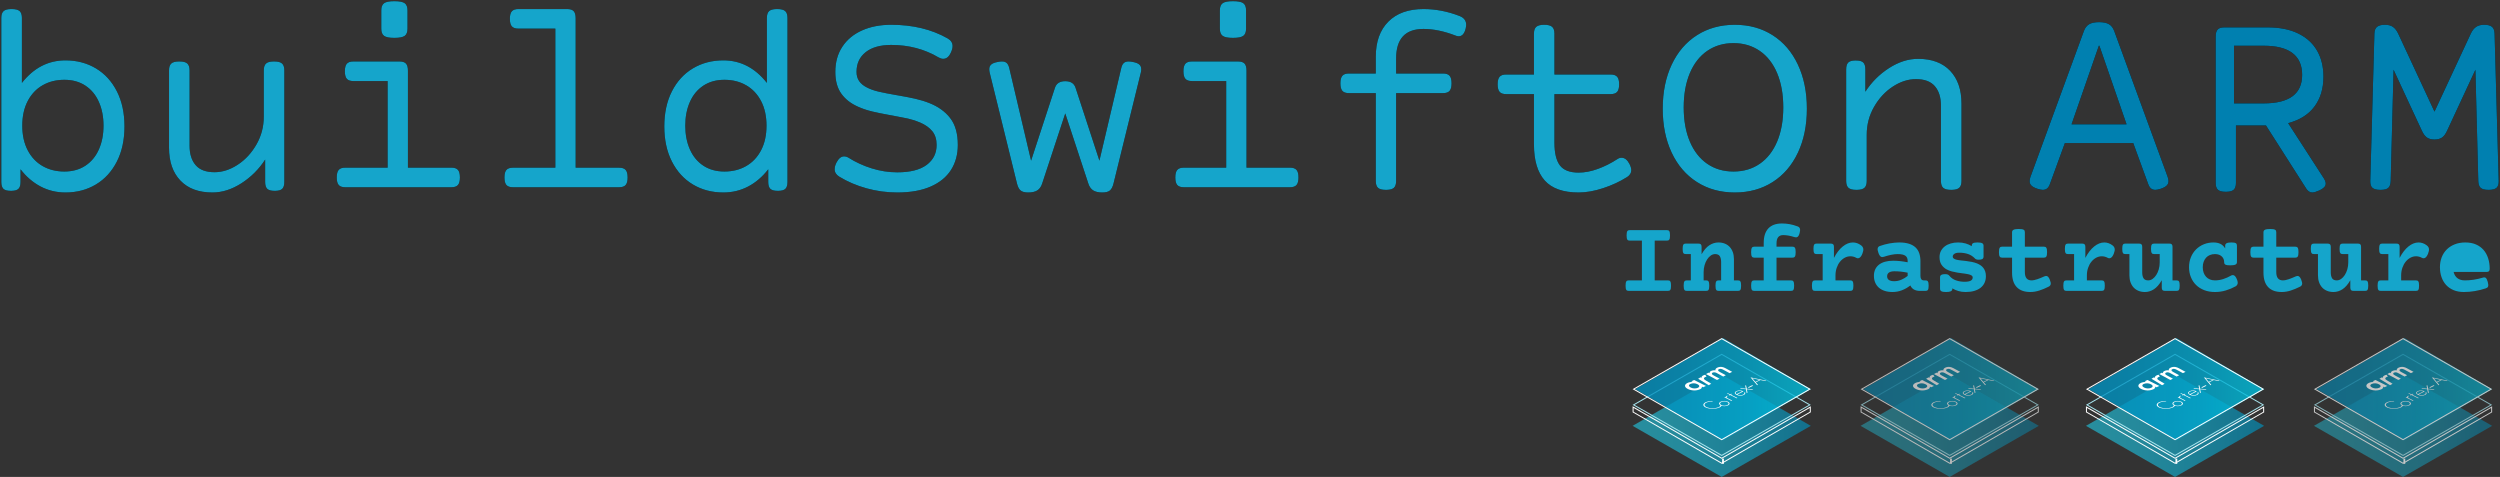 <?xml version="1.0" encoding="UTF-8"?>
<svg width="954px" height="182px" viewBox="0 0 954 182" version="1.1" xmlns="http://www.w3.org/2000/svg" xmlns:xlink="http://www.w3.org/1999/xlink">
    <rect x="0" y="0" width="954" height="182" fill="#333333" stroke="none"/>
    <!-- Generator: Sketch 59.1 (86144) - https://sketch.com -->
    <title>logo</title>
    <desc>Created with Sketch.</desc>
    <defs>
        <path d="M3.482,2.453 C4.914,2.453 5.919,2.714 6.495,3.234 C7.071,3.755 7.36,4.623 7.36,5.839 L7.36,30.63 C11.866,24.901 17.402,22.036 23.969,22.036 C28.301,22.036 32.169,23.052 35.575,25.083 C38.981,27.115 41.653,30.031 43.592,33.833 C45.531,37.635 46.5,42.106 46.5,47.245 C46.5,52.384 45.531,56.854 43.592,60.656 C41.653,64.458 38.981,67.375 35.575,69.406 C32.169,71.438 28.301,72.453 23.969,72.453 C20.546,72.453 17.385,71.689 14.486,70.161 C11.586,68.634 9.036,66.446 6.836,63.599 L6.836,68.443 C6.836,69.658 6.574,70.526 6.05,71.047 C5.556,71.537 4.692,71.797 3.456,71.825 L3.115,71.828 C1.753,71.828 0.81,71.568 0.286,71.047 C-0.238,70.526 -0.5,69.658 -0.5,68.443 L-0.5,5.839 C-0.5,4.623 -0.212,3.755 0.365,3.234 C0.907,2.744 1.829,2.485 3.129,2.456 L3.482,2.453 Z M23.549,29.453 C20.447,29.453 17.685,30.148 15.263,31.536 C12.841,32.925 10.942,34.939 9.565,37.578 C8.188,40.217 7.5,43.342 7.5,46.953 C7.5,50.564 8.188,53.689 9.565,56.328 C10.942,58.967 12.841,60.981 15.263,62.37 C17.685,63.759 20.447,64.453 23.549,64.453 C26.651,64.453 29.325,63.715 31.573,62.24 C33.821,60.764 35.538,58.698 36.723,56.042 C37.908,53.385 38.5,50.356 38.5,46.953 C38.5,43.55 37.908,40.521 36.723,37.865 C35.538,35.208 33.821,33.142 31.573,31.667 C29.325,30.191 26.651,29.453 23.549,29.453 Z M103.633,22.453 C105.061,22.453 106.063,22.715 106.638,23.238 C107.213,23.761 107.5,24.632 107.5,25.853 L107.5,68.426 C107.5,69.646 107.239,70.518 106.716,71.041 C106.224,71.533 105.362,71.794 104.13,71.823 L103.79,71.826 C102.431,71.826 101.491,71.564 100.968,71.041 C100.445,70.518 100.184,69.646 100.184,68.426 L100.184,59.901 C97.815,63.562 94.802,66.569 91.144,68.923 C87.486,71.276 83.793,72.453 80.065,72.453 C74.805,72.453 70.729,70.936 67.837,67.903 C64.946,64.869 63.5,60.703 63.5,55.403 L63.5,25.853 C63.5,24.632 63.787,23.761 64.362,23.238 C64.903,22.745 65.822,22.485 67.119,22.456 L67.471,22.453 C68.9,22.453 69.901,22.715 70.476,23.238 C71.051,23.761 71.338,24.632 71.338,25.853 L71.338,54.618 C71.338,57.756 72.114,60.223 73.664,62.019 C75.214,63.815 77.609,64.713 80.849,64.713 C83.845,64.713 86.798,63.762 89.707,61.862 C92.616,59.962 95.002,57.382 96.866,54.122 C98.73,50.861 99.662,47.314 99.662,43.478 L99.662,25.853 C99.662,24.632 99.949,23.761 100.524,23.238 C101.065,22.745 101.984,22.485 103.281,22.456 L103.633,22.453 Z M149.5,-0.547 C151.43,-0.547 152.746,-0.287 153.447,0.234 C154.149,0.754 154.5,1.661 154.5,2.953 L154.5,9.953 C154.5,11.245 154.149,12.152 153.447,12.672 C152.746,13.193 151.43,13.453 149.5,13.453 C147.57,13.453 146.254,13.193 145.553,12.672 C144.851,12.152 144.5,11.245 144.5,9.953 L144.5,2.953 C144.5,1.661 144.851,0.754 145.553,0.234 C146.254,-0.287 147.57,-0.547 149.5,-0.547 Z M151.413,22.453 C152.584,22.453 153.419,22.722 153.918,23.258 C154.417,23.795 154.667,24.704 154.667,25.986 L154.667,62.973 L171.246,62.973 C172.417,62.973 173.252,63.258 173.751,63.83 C174.25,64.401 174.5,65.362 174.5,66.713 C174.5,68.064 174.25,69.025 173.751,69.596 C173.252,70.167 172.417,70.453 171.246,70.453 L130.754,70.453 C129.583,70.453 128.748,70.167 128.249,69.596 C127.75,69.025 127.5,68.064 127.5,66.713 C127.5,65.362 127.75,64.401 128.249,63.83 C128.748,63.258 129.583,62.973 130.754,62.973 L146.92,62.973 L146.92,29.934 L133.853,29.934 C132.682,29.934 131.847,29.648 131.348,29.077 C130.849,28.505 130.599,27.544 130.599,26.193 C130.599,24.843 130.849,23.882 131.348,23.31 C131.847,22.739 132.682,22.453 133.853,22.453 L151.413,22.453 Z M235.246,62.99 C236.417,62.99 237.252,63.275 237.751,63.845 C238.25,64.415 238.5,65.374 238.5,66.721 C238.5,68.069 238.25,69.028 237.751,69.598 C237.252,70.168 236.417,70.453 235.246,70.453 L194.754,70.453 C193.583,70.453 192.748,70.168 192.249,69.598 C191.75,69.028 191.5,68.069 191.5,66.721 C191.5,65.374 191.75,64.415 192.249,63.845 C192.748,63.275 193.583,62.99 194.754,62.99 L210.92,62.99 L210.92,9.917 L196.82,9.917 C195.649,9.917 194.814,9.631 194.315,9.061 C193.816,8.491 193.566,7.532 193.566,6.185 C193.566,4.837 193.816,3.878 194.315,3.308 C194.814,2.738 195.649,2.453 196.82,2.453 L215.413,2.453 C216.584,2.453 217.419,2.721 217.918,3.256 C218.417,3.792 218.667,4.699 218.667,5.978 L218.667,62.99 L235.246,62.99 Z M295.623,2.453 C297.055,2.453 298.059,2.714 298.635,3.234 C299.212,3.755 299.5,4.623 299.5,5.839 L299.5,68.443 C299.5,69.658 299.238,70.526 298.714,71.047 C298.221,71.537 297.356,71.797 296.121,71.825 L295.78,71.828 C294.417,71.828 293.474,71.568 292.95,71.047 C292.426,70.526 292.164,69.658 292.164,68.443 L292.164,63.599 C289.964,66.446 287.414,68.634 284.514,70.161 C281.615,71.689 278.454,72.453 275.031,72.453 C270.699,72.453 266.831,71.438 263.425,69.406 C260.019,67.375 257.347,64.458 255.408,60.656 C253.469,56.854 252.5,52.384 252.5,47.245 C252.5,42.106 253.469,37.635 255.408,33.833 C257.347,30.031 260.019,27.115 263.425,25.083 C266.831,23.052 270.699,22.036 275.031,22.036 C281.598,22.036 287.134,24.901 291.64,30.63 L291.64,5.839 C291.64,4.623 291.929,3.755 292.505,3.234 C293.047,2.744 293.969,2.485 295.27,2.456 L295.623,2.453 Z M275.451,29.453 C272.349,29.453 269.675,30.191 267.427,31.667 C265.179,33.142 263.462,35.208 262.277,37.865 C261.092,40.521 260.5,43.55 260.5,46.953 C260.5,50.356 261.092,53.385 262.277,56.042 C263.462,58.698 265.179,60.764 267.427,62.24 C269.675,63.715 272.349,64.453 275.451,64.453 C278.553,64.453 281.315,63.759 283.737,62.37 C286.159,60.981 288.058,58.967 289.435,56.328 C290.812,53.689 291.5,50.564 291.5,46.953 C291.5,43.342 290.812,40.217 289.435,37.578 C288.058,34.939 286.159,32.925 283.737,31.536 C281.315,30.148 278.553,29.453 275.451,29.453 Z M339.083,8.453 C347.31,8.453 354.487,10.186 360.614,13.652 C361.874,14.38 362.504,15.35 362.504,16.564 C362.504,17.263 362.313,18.034 361.931,18.879 L361.822,19.111 C361.122,20.671 360.159,21.451 358.934,21.451 C358.408,21.451 357.831,21.277 357.201,20.931 C351.809,17.742 345.77,16.148 339.083,16.148 C334.917,16.148 331.67,17.066 329.342,18.903 C327.014,20.74 325.85,23.253 325.85,26.442 C325.85,27.828 326.191,29.007 326.874,29.977 C327.556,30.948 328.563,31.762 329.893,32.421 C331.119,33.045 332.528,33.547 334.121,33.928 L334.572,34.034 C336.135,34.392 338.268,34.807 340.974,35.28 L341.967,35.45 C344.402,35.873 346.469,36.276 348.168,36.658 C350.094,37.091 351.932,37.654 353.682,38.348 C357.078,39.699 359.73,41.623 361.638,44.118 C363.546,46.614 364.5,50.011 364.5,54.309 C364.5,57.948 363.634,61.128 361.901,63.849 C360.168,66.57 357.577,68.684 354.128,70.192 C350.68,71.699 346.435,72.453 341.394,72.453 C337.403,72.453 333.499,71.925 329.683,70.867 C325.867,69.81 322.401,68.329 319.285,66.422 C318.095,65.694 317.5,64.741 317.5,63.563 C317.5,62.766 317.745,61.899 318.235,60.963 C319.04,59.438 320.003,58.676 321.123,58.676 C321.719,58.676 322.314,58.866 322.909,59.248 C325.535,60.911 328.449,62.246 331.653,63.251 C334.856,64.256 338.103,64.759 341.394,64.759 C346.33,64.759 350.067,63.814 352.606,61.925 C355.144,60.036 356.413,57.497 356.413,54.309 C356.413,52.16 355.861,50.409 354.759,49.058 C353.656,47.706 352.089,46.597 350.059,45.73 C348.693,45.141 347.223,44.664 345.647,44.3 L345.131,44.183 C343.702,43.866 341.863,43.506 339.615,43.103 L338.171,42.844 C335.678,42.391 333.566,41.958 331.836,41.545 C329.876,41.077 328.055,40.462 326.375,39.699 C323.644,38.486 321.526,36.822 320.021,34.708 C318.515,32.594 317.763,29.838 317.763,26.442 C317.763,22.733 318.655,19.527 320.441,16.824 C322.226,14.12 324.729,12.049 327.95,10.611 C331.171,9.172 334.882,8.453 339.083,8.453 Z M431.371,22.662 C432.483,22.872 433.283,23.194 433.77,23.63 C434.257,24.066 434.5,24.65 434.5,25.382 C434.5,25.789 434.452,26.208 434.355,26.639 L423.912,69.054 C423.599,70.309 423.138,71.189 422.53,71.695 C421.921,72.2 420.956,72.453 419.635,72.453 C418.14,72.453 416.975,72.183 416.14,71.642 C415.306,71.102 414.697,70.239 414.315,69.054 L405.5,42.275 L396.685,69.054 C396.303,70.239 395.694,71.102 394.86,71.642 C394.025,72.183 392.86,72.453 391.365,72.453 C390.044,72.453 389.079,72.2 388.47,71.695 C387.862,71.189 387.401,70.309 387.088,69.054 L376.709,26.899 C376.57,26.376 376.5,25.87 376.5,25.382 C376.5,24.65 376.743,24.066 377.23,23.63 C377.717,23.194 378.517,22.872 379.629,22.662 C380.221,22.523 380.794,22.453 381.351,22.453 C382.15,22.453 382.768,22.662 383.202,23.081 C383.604,23.467 383.908,24.076 384.117,24.908 L392.46,60.319 L401.588,32.443 C402.144,30.804 403.448,29.985 405.5,29.985 C407.552,29.985 408.856,30.804 409.412,32.443 L418.54,60.319 L426.833,25.12 C427.041,24.179 427.363,23.499 427.798,23.081 C428.232,22.662 428.85,22.453 429.649,22.453 C430.206,22.453 430.779,22.523 431.371,22.662 Z M469.5,-0.547 C471.43,-0.547 472.746,-0.287 473.447,0.234 C474.149,0.754 474.5,1.661 474.5,2.953 L474.5,9.953 C474.5,11.245 474.149,12.152 473.447,12.672 C472.746,13.193 471.43,13.453 469.5,13.453 C467.57,13.453 466.254,13.193 465.553,12.672 C464.851,12.152 464.5,11.245 464.5,9.953 L464.5,2.953 C464.5,1.661 464.851,0.754 465.553,0.234 C466.254,-0.287 467.57,-0.547 469.5,-0.547 Z M471.413,22.453 C472.584,22.453 473.419,22.722 473.918,23.258 C474.417,23.795 474.667,24.704 474.667,25.986 L474.667,62.973 L491.246,62.973 C492.417,62.973 493.252,63.258 493.751,63.83 C494.25,64.401 494.5,65.362 494.5,66.713 C494.5,68.064 494.25,69.025 493.751,69.596 C493.252,70.167 492.417,70.453 491.246,70.453 L450.754,70.453 C449.583,70.453 448.748,70.167 448.249,69.596 C447.75,69.025 447.5,68.064 447.5,66.713 C447.5,65.362 447.75,64.401 448.249,63.83 C448.748,63.258 449.583,62.973 450.754,62.973 L466.92,62.973 L466.92,29.934 L453.853,29.934 C452.682,29.934 451.847,29.648 451.348,29.077 C450.849,28.505 450.599,27.544 450.599,26.193 C450.599,24.843 450.849,23.882 451.348,23.31 C451.847,22.739 452.682,22.453 453.853,22.453 L471.413,22.453 Z M555.966,5.105 C557.655,5.764 558.5,6.89 558.5,8.485 C558.5,8.762 558.431,9.247 558.293,9.941 C557.81,11.882 556.914,12.853 555.603,12.853 C555.293,12.853 554.914,12.766 554.466,12.593 C550.086,10.894 546,10.045 542.207,10.045 C535.241,10.045 531.759,13.806 531.759,21.328 L531.759,27.048 L549.655,27.048 C550.828,27.048 551.664,27.334 552.164,27.906 C552.664,28.478 552.914,29.44 552.914,30.791 C552.914,32.143 552.664,33.105 552.164,33.677 C551.664,34.249 550.828,34.535 549.655,34.535 L531.759,34.535 L531.759,68.073 C531.759,69.287 531.474,70.153 530.905,70.673 C530.37,71.163 529.46,71.422 528.176,71.45 L527.828,71.453 C526.414,71.453 525.422,71.193 524.853,70.673 C524.284,70.153 524,69.287 524,68.073 L524,34.535 L513.759,34.535 C512.586,34.535 511.75,34.249 511.25,33.677 C510.75,33.105 510.5,32.143 510.5,30.791 C510.5,29.44 510.75,28.478 511.25,27.906 C511.75,27.334 512.586,27.048 513.759,27.048 L524,27.048 L524,20.652 C524,14.932 525.595,10.469 528.784,7.263 C531.974,4.056 536.448,2.453 542.207,2.453 C546.828,2.453 551.414,3.337 555.966,5.105 Z M620.823,61.587 C621.274,62.488 621.5,63.268 621.5,63.927 C621.5,64.98 620.983,65.846 619.949,66.525 L619.781,66.63 C617.072,68.329 614.051,69.724 610.717,70.815 C607.383,71.907 604.274,72.453 601.392,72.453 C595.488,72.453 591.173,70.919 588.446,67.852 C585.72,64.785 584.357,60.201 584.357,54.101 L584.357,34.916 L573.782,34.916 C572.601,34.916 571.759,34.63 571.255,34.058 C570.752,33.486 570.5,32.525 570.5,31.173 C570.5,29.821 570.752,28.859 571.255,28.287 C571.759,27.716 572.601,27.43 573.782,27.43 L584.357,27.43 L584.357,11.832 C584.357,10.619 584.652,9.753 585.243,9.233 C585.833,8.713 586.84,8.453 588.264,8.453 C589.688,8.453 590.695,8.713 591.285,9.233 C591.876,9.753 592.171,10.619 592.171,11.832 L592.171,27.43 L613.582,27.43 C614.763,27.43 615.605,27.716 616.108,28.287 C616.612,28.859 616.864,29.821 616.864,31.173 C616.864,32.525 616.612,33.486 616.108,34.058 C615.605,34.63 614.763,34.916 613.582,34.916 L592.171,34.916 L592.171,53.425 C592.171,57.376 592.866,60.27 594.255,62.107 C595.644,63.944 598.023,64.863 601.392,64.863 C603.719,64.863 606.167,64.395 608.737,63.459 C611.307,62.523 613.79,61.275 616.186,59.716 C616.673,59.369 617.211,59.196 617.801,59.196 C618.982,59.196 619.989,59.993 620.823,61.587 Z M661,8.453 C666.458,8.453 671.269,9.779 675.432,12.43 C679.596,15.082 682.815,18.834 685.089,23.686 C687.363,28.539 688.5,34.136 688.5,40.479 C688.5,46.822 687.363,52.411 685.089,57.246 C682.815,62.081 679.596,65.824 675.432,68.476 C671.269,71.127 666.458,72.453 661,72.453 C655.542,72.453 650.731,71.127 646.568,68.476 C642.404,65.824 639.185,62.081 636.911,57.246 C634.637,52.411 633.5,46.822 633.5,40.479 C633.5,34.136 634.637,28.539 636.911,23.686 C639.185,18.834 642.404,15.082 646.568,12.43 C650.731,9.779 655.542,8.453 661,8.453 Z M660.5,15.453 C656.7,15.453 653.362,16.44 650.486,18.414 C647.611,20.388 645.394,23.227 643.836,26.93 C642.279,30.634 641.5,34.983 641.5,39.979 C641.5,44.975 642.279,49.316 643.836,53.002 C645.394,56.688 647.602,59.518 650.461,61.492 C653.319,63.466 656.666,64.453 660.5,64.453 C664.334,64.453 667.681,63.466 670.539,61.492 C673.398,59.518 675.606,56.688 677.164,53.002 C678.721,49.316 679.5,44.975 679.5,39.979 C679.5,34.983 678.721,30.634 677.164,26.93 C675.606,23.227 673.389,20.388 670.514,18.414 C667.638,16.44 664.3,15.453 660.5,15.453 Z M730.935,21.453 C736.195,21.453 740.271,22.97 743.163,26.003 C746.054,29.037 747.5,33.203 747.5,38.503 L747.5,68.054 C747.5,69.274 747.213,70.146 746.638,70.669 C746.097,71.161 745.178,71.421 743.881,71.45 L743.529,71.453 C742.1,71.453 741.099,71.192 740.524,70.669 C739.949,70.146 739.662,69.274 739.662,68.054 L739.662,39.288 C739.662,36.15 738.886,33.683 737.336,31.887 C735.786,30.092 733.391,29.194 730.151,29.194 C727.155,29.194 724.202,30.144 721.293,32.044 C718.384,33.944 715.998,36.525 714.134,39.785 C712.27,43.045 711.338,46.593 711.338,50.428 L711.338,68.054 C711.338,69.274 711.051,70.146 710.476,70.669 C709.935,71.161 709.016,71.421 707.719,71.45 L707.367,71.453 C705.939,71.453 704.937,71.192 704.362,70.669 C703.787,70.146 703.5,69.274 703.5,68.054 L703.5,25.48 C703.5,24.26 703.761,23.388 704.284,22.865 C704.776,22.373 705.638,22.112 706.87,22.083 L707.21,22.081 C708.569,22.081 709.509,22.342 710.032,22.865 C710.555,23.388 710.816,24.26 710.816,25.48 L710.816,34.005 C713.185,30.344 716.198,27.337 719.856,24.983 C723.514,22.63 727.207,21.453 730.935,21.453 Z" id="path-1"></path>
        <path d="M826.189,66.518 C826.396,67.148 826.5,67.69 826.5,68.145 C826.5,68.811 826.267,69.371 825.801,69.826 C825.335,70.281 824.585,70.683 823.55,71.033 C822.653,71.313 821.963,71.453 821.479,71.453 C820.789,71.453 820.22,71.261 819.771,70.876 C819.323,70.491 818.961,69.878 818.685,69.038 L813.043,53.602 L786.957,53.602 L781.315,69.038 C781.039,69.878 780.677,70.491 780.229,70.876 C779.78,71.261 779.211,71.453 778.521,71.453 C778.037,71.453 777.347,71.313 776.45,71.033 C775.415,70.683 774.665,70.281 774.199,69.826 C773.733,69.371 773.5,68.811 773.5,68.145 C773.5,67.69 773.604,67.148 773.811,66.518 L794.203,10.866 C794.652,9.641 795.325,8.766 796.222,8.241 C797.119,7.716 798.378,7.453 800,7.453 C801.622,7.453 802.881,7.716 803.778,8.241 C804.675,8.766 805.348,9.641 805.797,10.866 L826.189,66.518 Z M789.5,46.453 L810.5,46.453 L800.132,16.453 L799.921,16.453 L789.5,46.453 Z M885.778,67.055 C886.259,67.823 886.5,68.487 886.5,69.046 C886.5,69.57 886.302,70.042 885.907,70.461 C885.511,70.881 884.9,71.283 884.075,71.667 C882.871,72.191 881.977,72.453 881.392,72.453 C880.463,72.453 879.689,71.964 879.07,70.986 L863.694,46.876 L852.24,46.876 L852.24,68.784 C852.24,70.007 851.956,70.881 851.388,71.405 C850.854,71.898 849.947,72.159 848.666,72.188 L848.318,72.191 C846.908,72.191 845.919,71.929 845.351,71.405 C844.784,70.881 844.5,70.007 844.5,68.784 L844.5,13.017 C844.5,11.724 844.749,10.807 845.248,10.266 C845.747,9.724 846.581,9.453 847.751,9.453 L864.365,9.453 C868.94,9.453 872.818,10.231 876,11.785 C879.182,13.34 881.581,15.524 883.198,18.337 C884.815,21.15 885.623,24.461 885.623,28.269 C885.623,32.812 884.479,36.612 882.192,39.669 C879.904,42.726 876.559,44.832 872.156,45.985 L885.778,67.055 Z M851.5,38.453 L862.786,38.453 C872.595,38.453 877.5,34.821 877.5,27.556 C877.5,23.907 876.278,21.144 873.835,19.268 C871.391,17.391 867.708,16.453 862.786,16.453 L851.5,16.453 L851.5,38.453 Z M947.013,8.453 C948.301,8.453 949.267,8.705 949.912,9.21 C950.556,9.715 950.895,10.593 950.93,11.846 L952.497,68.06 C952.532,69.278 952.262,70.148 951.687,70.67 C951.147,71.161 950.228,71.422 948.932,71.45 L948.58,71.453 C947.152,71.453 946.159,71.192 945.602,70.67 C945.045,70.148 944.749,69.278 944.714,68.06 L943.617,25.625 L932.805,48.905 C932.248,50.123 931.604,50.984 930.873,51.488 C930.142,51.993 929.184,52.245 928,52.245 C926.816,52.245 925.858,51.993 925.127,51.488 C924.396,50.984 923.752,50.123 923.195,48.905 L912.383,25.625 L911.286,68.06 C911.251,69.278 910.955,70.148 910.398,70.67 C909.873,71.161 908.963,71.422 907.668,71.45 L907.316,71.453 C905.888,71.453 904.887,71.192 904.313,70.67 C903.738,70.148 903.468,69.278 903.503,68.06 L905.07,11.846 C905.105,10.593 905.453,9.715 906.115,9.21 C906.776,8.705 907.751,8.453 909.04,8.453 L909.144,8.453 C910.363,8.453 911.364,8.723 912.147,9.262 C912.931,9.802 913.601,10.663 914.158,11.846 L928,41.597 L941.842,11.846 C942.399,10.663 943.078,9.802 943.879,9.262 C944.68,8.723 945.689,8.453 946.908,8.453 L947.013,8.453 Z" id="path-2"></path>
        <linearGradient x1="0%" y1="49.993%" x2="100%" y2="49.993%" id="linearGradient-3">
            <stop stop-color="#22BFD8" offset="0%"></stop>
            <stop stop-color="#1DB8D4" offset="28%"></stop>
            <stop stop-color="#0FA6C9" offset="67%"></stop>
            <stop stop-color="#0091BD" offset="100%"></stop>
        </linearGradient>
        <linearGradient x1="0%" y1="50%" x2="99.992%" y2="50%" id="linearGradient-4">
            <stop stop-color="#008FBE" offset="0%"></stop>
            <stop stop-color="#0095C2" offset="26%"></stop>
            <stop stop-color="#00A5CC" offset="61%"></stop>
            <stop stop-color="#00C1DE" offset="100%"></stop>
            <stop stop-color="#00C1DE" offset="100%"></stop>
        </linearGradient>
    </defs>
    <g id="Page-1" stroke="none" stroke-width="1" fill="none" fill-rule="evenodd">
        <g id="logo" transform="translate(1, 1)">
            <path d="M625.551,90.82 L620.941,90.82 C620.72,90.82 620.531,90.794 620.375,90.742 C620.219,90.69 620.092,90.592 619.994,90.449 C619.896,90.306 619.825,90.104 619.779,89.844 C619.734,89.583 619.711,89.245 619.711,88.828 C619.711,88.411 619.734,88.073 619.779,87.812 C619.825,87.552 619.896,87.347 619.994,87.197 C620.092,87.048 620.219,86.947 620.375,86.895 C620.531,86.842 620.72,86.816 620.941,86.816 L635.043,86.816 C635.264,86.816 635.453,86.842 635.609,86.895 C635.766,86.947 635.893,87.048 635.99,87.197 C636.088,87.347 636.16,87.552 636.205,87.812 C636.251,88.073 636.273,88.411 636.273,88.828 C636.273,89.245 636.251,89.583 636.205,89.844 C636.16,90.104 636.088,90.306 635.99,90.449 C635.893,90.592 635.766,90.69 635.609,90.742 C635.453,90.794 635.264,90.82 635.043,90.82 L630.434,90.82 L630.434,105.996 L635.434,105.996 C635.655,105.996 635.844,106.022 636,106.074 C636.156,106.126 636.283,106.227 636.381,106.377 C636.479,106.527 636.55,106.732 636.596,106.992 C636.641,107.253 636.664,107.591 636.664,108.008 C636.664,108.424 636.641,108.763 636.596,109.023 C636.55,109.284 636.479,109.486 636.381,109.629 C636.283,109.772 636.156,109.87 636,109.922 C635.844,109.974 635.655,110 635.434,110 L620.551,110 C620.329,110 620.141,109.974 619.984,109.922 C619.828,109.87 619.701,109.772 619.604,109.629 C619.506,109.486 619.434,109.284 619.389,109.023 C619.343,108.763 619.32,108.424 619.32,108.008 C619.32,107.591 619.343,107.253 619.389,106.992 C619.434,106.732 619.506,106.527 619.604,106.377 C619.701,106.227 619.828,106.126 619.984,106.074 C620.141,106.022 620.329,105.996 620.551,105.996 L625.551,105.996 L625.551,90.82 Z M644.223,95.957 L642.328,95.957 C642.107,95.957 641.918,95.931 641.762,95.879 C641.605,95.827 641.479,95.729 641.381,95.586 C641.283,95.443 641.212,95.241 641.166,94.98 C641.12,94.72 641.098,94.382 641.098,93.965 C641.098,93.548 641.12,93.21 641.166,92.949 C641.212,92.689 641.283,92.484 641.381,92.334 C641.479,92.184 641.605,92.083 641.762,92.031 C641.918,91.979 642.107,91.953 642.328,91.953 L647.094,91.953 C647.536,91.953 647.852,92.048 648.041,92.236 C648.23,92.425 648.324,92.741 648.324,93.184 L648.324,96.016 C649.236,94.427 650.232,93.281 651.312,92.578 C652.393,91.875 653.546,91.523 654.77,91.523 C655.668,91.523 656.482,91.673 657.211,91.973 C657.94,92.272 658.559,92.695 659.066,93.242 C659.574,93.789 659.968,94.456 660.248,95.244 C660.528,96.032 660.668,96.914 660.668,97.891 L660.668,105.996 L662.172,105.996 C662.393,105.996 662.582,106.022 662.738,106.074 C662.895,106.126 663.021,106.227 663.119,106.377 C663.217,106.527 663.288,106.732 663.334,106.992 C663.38,107.253 663.402,107.591 663.402,108.008 C663.402,108.424 663.38,108.763 663.334,109.023 C663.288,109.284 663.217,109.486 663.119,109.629 C663.021,109.772 662.895,109.87 662.738,109.922 C662.582,109.974 662.393,110 662.172,110 L654.867,110 C654.646,110 654.457,109.974 654.301,109.922 C654.145,109.87 654.018,109.772 653.92,109.629 C653.822,109.486 653.751,109.284 653.705,109.023 C653.66,108.763 653.637,108.424 653.637,108.008 C653.637,107.591 653.66,107.253 653.705,106.992 C653.751,106.732 653.822,106.527 653.92,106.377 C654.018,106.227 654.145,106.126 654.301,106.074 C654.457,106.022 654.646,105.996 654.867,105.996 L655.785,105.996 L655.785,99.043 C655.785,98.079 655.619,97.324 655.287,96.777 C654.955,96.23 654.359,95.957 653.5,95.957 C652.914,95.957 652.357,96.143 651.83,96.514 C651.303,96.885 650.837,97.383 650.434,98.008 C650.03,98.633 649.708,99.362 649.467,100.195 C649.226,101.029 649.105,101.901 649.105,102.812 L649.105,105.996 L650.023,105.996 C650.245,105.996 650.434,106.022 650.59,106.074 C650.746,106.126 650.873,106.227 650.971,106.377 C651.068,106.527 651.14,106.732 651.186,106.992 C651.231,107.253 651.254,107.591 651.254,108.008 C651.254,108.424 651.231,108.763 651.186,109.023 C651.14,109.284 651.068,109.486 650.971,109.629 C650.873,109.772 650.746,109.87 650.59,109.922 C650.434,109.974 650.245,110 650.023,110 L642.719,110 C642.497,110 642.309,109.974 642.152,109.922 C641.996,109.87 641.869,109.772 641.771,109.629 C641.674,109.486 641.602,109.284 641.557,109.023 C641.511,108.763 641.488,108.424 641.488,108.008 C641.488,107.591 641.511,107.253 641.557,106.992 C641.602,106.732 641.674,106.527 641.771,106.377 C641.869,106.227 641.996,106.126 642.152,106.074 C642.309,106.022 642.497,105.996 642.719,105.996 L644.223,105.996 L644.223,95.957 Z M672.035,105.996 L672.035,97.324 L668.461,97.324 C668.24,97.324 668.051,97.292 667.895,97.227 C667.738,97.161 667.611,97.051 667.514,96.895 C667.416,96.738 667.344,96.527 667.299,96.26 C667.253,95.993 667.23,95.651 667.23,95.234 C667.23,94.818 667.253,94.473 667.299,94.199 C667.344,93.926 667.416,93.711 667.514,93.555 C667.611,93.398 667.738,93.288 667.895,93.223 C668.051,93.158 668.24,93.125 668.461,93.125 L672.035,93.125 L672.035,91.699 C672.035,89.251 672.628,87.402 673.812,86.152 C674.997,84.902 676.729,84.277 679.008,84.277 C679.932,84.277 680.886,84.362 681.869,84.531 C682.852,84.701 683.878,84.987 684.945,85.391 C685.167,85.469 685.352,85.573 685.502,85.703 C685.652,85.833 685.762,85.999 685.834,86.201 C685.906,86.403 685.932,86.647 685.912,86.934 C685.893,87.22 685.831,87.565 685.727,87.969 C685.622,88.359 685.502,88.672 685.365,88.906 C685.229,89.141 685.076,89.31 684.906,89.414 C684.737,89.518 684.558,89.57 684.369,89.57 C684.18,89.57 683.982,89.538 683.773,89.473 C682.94,89.212 682.175,89.02 681.479,88.896 C680.782,88.773 680.102,88.711 679.438,88.711 C678.63,88.711 678.008,88.968 677.572,89.482 C677.136,89.997 676.918,90.82 676.918,91.953 L676.918,93.125 L682.992,93.125 C683.214,93.125 683.402,93.158 683.559,93.223 C683.715,93.288 683.842,93.398 683.939,93.555 C684.037,93.711 684.109,93.926 684.154,94.199 C684.2,94.473 684.223,94.818 684.223,95.234 C684.223,95.651 684.2,95.993 684.154,96.26 C684.109,96.527 684.037,96.738 683.939,96.895 C683.842,97.051 683.715,97.161 683.559,97.227 C683.402,97.292 683.214,97.324 682.992,97.324 L676.918,97.324 L676.918,105.996 L682.406,105.996 C682.628,105.996 682.816,106.022 682.973,106.074 C683.129,106.126 683.256,106.227 683.354,106.377 C683.451,106.527 683.523,106.732 683.568,106.992 C683.614,107.253 683.637,107.591 683.637,108.008 C683.637,108.424 683.614,108.763 683.568,109.023 C683.523,109.284 683.451,109.486 683.354,109.629 C683.256,109.772 683.129,109.87 682.973,109.922 C682.816,109.974 682.628,110 682.406,110 L668.461,110 C668.24,110 668.051,109.974 667.895,109.922 C667.738,109.87 667.611,109.772 667.514,109.629 C667.416,109.486 667.344,109.284 667.299,109.023 C667.253,108.763 667.23,108.424 667.23,108.008 C667.23,107.591 667.253,107.253 667.299,106.992 C667.344,106.732 667.416,106.527 667.514,106.377 C667.611,106.227 667.738,106.126 667.895,106.074 C668.051,106.022 668.24,105.996 668.461,105.996 L672.035,105.996 Z M694.535,95.957 L692.25,95.957 C692.029,95.957 691.84,95.931 691.684,95.879 C691.527,95.827 691.4,95.729 691.303,95.586 C691.205,95.443 691.133,95.241 691.088,94.98 C691.042,94.72 691.02,94.382 691.02,93.965 C691.02,93.548 691.042,93.21 691.088,92.949 C691.133,92.689 691.205,92.484 691.303,92.334 C691.4,92.184 691.527,92.083 691.684,92.031 C691.84,91.979 692.029,91.953 692.25,91.953 L697.602,91.953 C698.044,91.953 698.36,92.048 698.549,92.236 C698.738,92.425 698.832,92.741 698.832,93.184 L698.832,97.422 C699.822,95.521 700.948,94.063 702.211,93.047 C703.474,92.031 704.757,91.523 706.059,91.523 C707.165,91.523 708.207,91.888 709.184,92.617 C709.665,92.982 709.945,93.415 710.023,93.916 C710.102,94.417 709.991,95.039 709.691,95.781 C709.379,96.576 709.021,97.1 708.617,97.354 C708.214,97.607 707.803,97.624 707.387,97.402 C707.009,97.194 706.632,97.041 706.254,96.943 C705.876,96.846 705.499,96.797 705.121,96.797 C704.366,96.797 703.646,96.979 702.963,97.344 C702.279,97.708 701.674,98.216 701.146,98.867 C700.619,99.518 700.199,100.293 699.887,101.191 C699.574,102.09 699.418,103.073 699.418,104.141 L699.418,105.996 L705.023,105.996 C705.245,105.996 705.434,106.022 705.59,106.074 C705.746,106.126 705.873,106.227 705.971,106.377 C706.068,106.527 706.14,106.732 706.186,106.992 C706.231,107.253 706.254,107.591 706.254,108.008 C706.254,108.424 706.231,108.763 706.186,109.023 C706.14,109.284 706.068,109.486 705.971,109.629 C705.873,109.772 705.746,109.87 705.59,109.922 C705.434,109.974 705.245,110 705.023,110 L691.664,110 C691.443,110 691.254,109.974 691.098,109.922 C690.941,109.87 690.814,109.772 690.717,109.629 C690.619,109.486 690.548,109.284 690.502,109.023 C690.456,108.763 690.434,108.424 690.434,108.008 C690.434,107.591 690.456,107.253 690.502,106.992 C690.548,106.732 690.619,106.527 690.717,106.377 C690.814,106.227 690.941,106.126 691.098,106.074 C691.254,106.022 691.443,105.996 691.664,105.996 L694.535,105.996 L694.535,95.957 Z M727.992,107.93 C726.99,108.711 725.919,109.323 724.779,109.766 C723.64,110.208 722.445,110.43 721.195,110.43 C720.076,110.43 719.076,110.286 718.197,110 C717.318,109.714 716.573,109.3 715.961,108.76 C715.349,108.219 714.883,107.568 714.564,106.807 C714.245,106.045 714.086,105.189 714.086,104.238 C714.086,103.327 714.252,102.513 714.584,101.797 C714.916,101.081 715.398,100.479 716.029,99.99 C716.661,99.502 717.429,99.131 718.334,98.877 C719.239,98.623 720.271,98.496 721.43,98.496 C723.161,98.496 725.004,98.691 726.957,99.082 L726.957,98.516 C726.957,98.112 726.892,97.751 726.762,97.432 C726.632,97.113 726.42,96.842 726.127,96.621 C725.834,96.4 725.443,96.234 724.955,96.123 C724.467,96.012 723.871,95.957 723.168,95.957 C722.387,95.957 721.534,96.055 720.609,96.25 C719.685,96.445 718.773,96.693 717.875,96.992 C717.667,97.057 717.471,97.093 717.289,97.1 C717.107,97.106 716.931,97.061 716.762,96.963 C716.592,96.865 716.43,96.702 716.273,96.475 C716.117,96.247 715.967,95.938 715.824,95.547 C715.538,94.766 715.44,94.167 715.531,93.75 C715.622,93.333 715.896,93.04 716.352,92.871 C716.964,92.65 717.592,92.454 718.236,92.285 C718.881,92.116 719.519,91.976 720.15,91.865 C720.782,91.755 721.4,91.67 722.006,91.611 C722.611,91.553 723.181,91.523 723.715,91.523 C725.199,91.523 726.459,91.689 727.494,92.021 C728.529,92.354 729.369,92.832 730.014,93.457 C730.658,94.082 731.124,94.837 731.41,95.723 C731.697,96.608 731.84,97.598 731.84,98.691 L731.84,104.336 C731.84,104.857 731.951,105.264 732.172,105.557 C732.393,105.85 732.712,105.996 733.129,105.996 L733.734,105.996 C733.956,105.996 734.145,106.022 734.301,106.074 C734.457,106.126 734.584,106.227 734.682,106.377 C734.779,106.527 734.851,106.732 734.896,106.992 C734.942,107.253 734.965,107.591 734.965,108.008 C734.965,108.424 734.942,108.763 734.896,109.023 C734.851,109.284 734.779,109.486 734.682,109.629 C734.584,109.772 734.457,109.87 734.301,109.922 C734.145,109.974 733.956,110 733.734,110 L731.547,110 C730.766,110 730.063,109.84 729.438,109.521 C728.812,109.202 728.331,108.672 727.992,107.93 Z M726.957,103.047 C726.046,102.865 725.176,102.731 724.35,102.646 C723.523,102.562 722.712,102.52 721.918,102.52 C720.993,102.52 720.297,102.682 719.828,103.008 C719.359,103.333 719.125,103.809 719.125,104.434 C719.125,105.059 719.356,105.527 719.818,105.84 C720.281,106.152 720.948,106.309 721.82,106.309 C722.758,106.309 723.663,106.123 724.535,105.752 C725.408,105.381 726.215,104.896 726.957,104.297 L726.957,103.047 Z M744.008,109.199 C744.008,109.642 743.819,109.958 743.441,110.146 C743.064,110.335 742.458,110.43 741.625,110.43 C740.792,110.43 740.199,110.335 739.848,110.146 C739.496,109.958 739.32,109.642 739.32,109.199 L739.32,104.844 C739.32,104.401 739.473,104.085 739.779,103.896 C740.085,103.708 740.557,103.613 741.195,103.613 C741.625,103.613 741.967,103.659 742.221,103.75 C742.475,103.841 742.673,103.978 742.816,104.16 C743.52,105.033 744.385,105.645 745.414,105.996 C746.443,106.348 747.523,106.523 748.656,106.523 C749.75,106.523 750.544,106.383 751.039,106.104 C751.534,105.824 751.781,105.423 751.781,104.902 C751.781,104.564 751.625,104.297 751.312,104.102 C751,103.906 750.577,103.75 750.043,103.633 C749.616,103.539 749.139,103.458 748.612,103.389 L748.207,103.34 C747.517,103.262 746.801,103.164 746.059,103.047 C745.316,102.93 744.581,102.777 743.852,102.588 C743.122,102.399 742.445,102.135 741.82,101.797 C741.039,101.367 740.395,100.781 739.887,100.039 C739.379,99.297 739.125,98.32 739.125,97.109 C739.125,96.237 739.304,95.456 739.662,94.766 C740.02,94.076 740.515,93.49 741.146,93.008 C741.778,92.526 742.527,92.158 743.393,91.904 C744.258,91.65 745.193,91.523 746.195,91.523 C747.25,91.523 748.204,91.647 749.057,91.895 C749.91,92.142 750.701,92.493 751.43,92.949 L751.43,92.754 C751.43,92.311 751.586,91.995 751.898,91.807 C752.211,91.618 752.784,91.523 753.617,91.523 C754.451,91.523 755.043,91.618 755.395,91.807 C755.746,91.995 755.922,92.311 755.922,92.754 L755.922,96.875 C755.922,97.318 755.782,97.633 755.502,97.822 C755.222,98.011 754.763,98.105 754.125,98.105 C753.435,98.105 752.96,97.969 752.699,97.695 C751.892,96.849 750.987,96.26 749.984,95.928 C748.982,95.596 747.862,95.43 746.625,95.43 C745.831,95.43 745.222,95.57 744.799,95.85 C744.376,96.13 744.164,96.491 744.164,96.934 C744.164,97.233 744.294,97.477 744.555,97.666 C744.815,97.855 745.167,98.001 745.609,98.105 C746.091,98.223 746.651,98.314 747.289,98.379 L748.273,98.484 C748.61,98.521 748.956,98.561 749.311,98.604 C750.02,98.688 750.736,98.802 751.459,98.945 C752.182,99.089 752.862,99.29 753.5,99.551 C753.969,99.746 754.408,99.984 754.818,100.264 C755.229,100.544 755.58,100.879 755.873,101.27 C756.166,101.66 756.397,102.113 756.566,102.627 C756.736,103.141 756.82,103.73 756.82,104.395 C756.82,105.319 756.651,106.152 756.312,106.895 C755.974,107.637 755.473,108.271 754.809,108.799 C754.145,109.326 753.331,109.73 752.367,110.01 C751.404,110.29 750.297,110.43 749.047,110.43 C748.031,110.43 747.113,110.303 746.293,110.049 C745.473,109.795 744.711,109.46 744.008,109.043 L744.008,109.199 Z M763.031,97.324 C762.81,97.324 762.621,97.292 762.465,97.227 C762.309,97.161 762.182,97.051 762.084,96.895 C761.986,96.738 761.915,96.527 761.869,96.26 C761.824,95.993 761.801,95.651 761.801,95.234 C761.801,94.818 761.824,94.473 761.869,94.199 C761.915,93.926 761.986,93.711 762.084,93.555 C762.182,93.398 762.309,93.288 762.465,93.223 C762.621,93.158 762.81,93.125 763.031,93.125 L766.801,93.125 L766.801,87.617 C766.801,87.174 766.996,86.859 767.387,86.67 C767.777,86.481 768.441,86.387 769.379,86.387 C769.848,86.387 770.229,86.41 770.521,86.455 C770.814,86.501 771.049,86.572 771.225,86.67 C771.4,86.768 771.521,86.895 771.586,87.051 C771.651,87.207 771.684,87.396 771.684,87.617 L771.684,93.125 L778.93,93.125 C779.151,93.125 779.34,93.158 779.496,93.223 C779.652,93.288 779.779,93.398 779.877,93.555 C779.975,93.711 780.046,93.926 780.092,94.199 C780.137,94.473 780.16,94.818 780.16,95.234 C780.16,95.651 780.137,95.993 780.092,96.26 C780.046,96.527 779.975,96.738 779.877,96.895 C779.779,97.051 779.652,97.161 779.496,97.227 C779.34,97.292 779.151,97.324 778.93,97.324 L771.684,97.324 L771.684,102.754 C771.684,103.887 771.902,104.71 772.338,105.225 C772.774,105.739 773.396,105.996 774.203,105.996 C774.529,105.996 774.89,105.954 775.287,105.869 C775.684,105.785 776.091,105.671 776.508,105.527 C776.924,105.384 777.354,105.221 777.797,105.039 C778.24,104.857 778.676,104.668 779.105,104.473 C779.301,104.382 779.493,104.326 779.682,104.307 C779.87,104.287 780.053,104.32 780.229,104.404 C780.404,104.489 780.574,104.639 780.736,104.854 C780.899,105.068 781.059,105.371 781.215,105.762 C781.527,106.53 781.635,107.109 781.537,107.5 C781.439,107.891 781.176,108.19 780.746,108.398 C779.561,108.997 778.386,109.486 777.221,109.863 C776.055,110.241 774.906,110.43 773.773,110.43 C771.495,110.43 769.763,109.805 768.578,108.555 C767.393,107.305 766.801,105.456 766.801,103.008 L766.801,97.324 L763.031,97.324 Z M790.473,95.957 L788.188,95.957 C787.966,95.957 787.777,95.931 787.621,95.879 C787.465,95.827 787.338,95.729 787.24,95.586 C787.143,95.443 787.071,95.241 787.025,94.98 C786.98,94.72 786.957,94.382 786.957,93.965 C786.957,93.548 786.98,93.21 787.025,92.949 C787.071,92.689 787.143,92.484 787.24,92.334 C787.338,92.184 787.465,92.083 787.621,92.031 C787.777,91.979 787.966,91.953 788.188,91.953 L793.539,91.953 C793.982,91.953 794.298,92.048 794.486,92.236 C794.675,92.425 794.77,92.741 794.77,93.184 L794.77,97.422 C795.759,95.521 796.885,94.063 798.148,93.047 C799.411,92.031 800.694,91.523 801.996,91.523 C803.103,91.523 804.145,91.888 805.121,92.617 C805.603,92.982 805.883,93.415 805.961,93.916 C806.039,94.417 805.928,95.039 805.629,95.781 C805.316,96.576 804.958,97.1 804.555,97.354 C804.151,97.607 803.741,97.624 803.324,97.402 C802.947,97.194 802.569,97.041 802.191,96.943 C801.814,96.846 801.436,96.797 801.059,96.797 C800.303,96.797 799.584,96.979 798.9,97.344 C798.217,97.708 797.611,98.216 797.084,98.867 C796.557,99.518 796.137,100.293 795.824,101.191 C795.512,102.09 795.355,103.073 795.355,104.141 L795.355,105.996 L800.961,105.996 C801.182,105.996 801.371,106.022 801.527,106.074 C801.684,106.126 801.811,106.227 801.908,106.377 C802.006,106.527 802.077,106.732 802.123,106.992 C802.169,107.253 802.191,107.591 802.191,108.008 C802.191,108.424 802.169,108.763 802.123,109.023 C802.077,109.284 802.006,109.486 801.908,109.629 C801.811,109.772 801.684,109.87 801.527,109.922 C801.371,109.974 801.182,110 800.961,110 L787.602,110 C787.38,110 787.191,109.974 787.035,109.922 C786.879,109.87 786.752,109.772 786.654,109.629 C786.557,109.486 786.485,109.284 786.439,109.023 C786.394,108.763 786.371,108.424 786.371,108.008 C786.371,107.591 786.394,107.253 786.439,106.992 C786.485,106.732 786.557,106.527 786.654,106.377 C786.752,106.227 786.879,106.126 787.035,106.074 C787.191,106.022 787.38,105.996 787.602,105.996 L790.473,105.996 L790.473,95.957 Z M810.082,95.957 C809.861,95.957 809.672,95.931 809.516,95.879 C809.359,95.827 809.232,95.726 809.135,95.576 C809.037,95.426 808.965,95.221 808.92,94.961 C808.874,94.701 808.852,94.362 808.852,93.945 C808.852,93.529 808.874,93.19 808.92,92.93 C808.965,92.669 809.037,92.467 809.135,92.324 C809.232,92.181 809.359,92.083 809.516,92.031 C809.672,91.979 809.861,91.953 810.082,91.953 L815.238,91.953 C815.681,91.953 815.997,92.048 816.186,92.236 C816.374,92.425 816.469,92.741 816.469,93.184 L816.469,102.91 C816.469,103.874 816.635,104.629 816.967,105.176 C817.299,105.723 817.895,105.996 818.754,105.996 C819.34,105.996 819.896,105.811 820.424,105.439 C820.951,105.068 821.417,104.57 821.82,103.945 C822.224,103.32 822.546,102.594 822.787,101.768 C823.028,100.941 823.148,100.065 823.148,99.141 L823.148,95.957 L821.059,95.957 C820.837,95.957 820.648,95.931 820.492,95.879 C820.336,95.827 820.209,95.726 820.111,95.576 C820.014,95.426 819.942,95.221 819.896,94.961 C819.851,94.701 819.828,94.362 819.828,93.945 C819.828,93.529 819.851,93.19 819.896,92.93 C819.942,92.669 820.014,92.467 820.111,92.324 C820.209,92.181 820.336,92.083 820.492,92.031 C820.648,91.979 820.837,91.953 821.059,91.953 L826.801,91.953 C827.243,91.953 827.559,92.048 827.748,92.236 C827.937,92.425 828.031,92.741 828.031,93.184 L828.031,105.996 L829.535,105.996 C829.757,105.996 829.945,106.022 830.102,106.074 C830.258,106.126 830.385,106.224 830.482,106.367 C830.58,106.51 830.652,106.712 830.697,106.973 C830.743,107.233 830.766,107.572 830.766,107.988 C830.766,108.405 830.743,108.743 830.697,109.004 C830.652,109.264 830.58,109.469 830.482,109.619 C830.385,109.769 830.258,109.87 830.102,109.922 C829.945,109.974 829.757,110 829.535,110 L825.16,110 C824.717,110 824.402,109.906 824.213,109.717 C824.024,109.528 823.93,109.212 823.93,108.77 L823.93,105.938 C823.018,107.526 822.022,108.672 820.941,109.375 C819.861,110.078 818.708,110.43 817.484,110.43 C816.586,110.43 815.772,110.28 815.043,109.98 C814.314,109.681 813.695,109.258 813.188,108.711 C812.68,108.164 812.286,107.497 812.006,106.709 C811.726,105.921 811.586,105.039 811.586,104.062 L811.586,95.957 L810.082,95.957 Z M850.375,104.16 C850.753,103.939 851.13,103.916 851.508,104.092 C851.885,104.268 852.237,104.74 852.562,105.508 C852.888,106.276 852.989,106.875 852.865,107.305 C852.742,107.734 852.478,108.06 852.074,108.281 C850.902,108.932 849.652,109.453 848.324,109.844 C846.996,110.234 845.635,110.43 844.242,110.43 C842.732,110.43 841.368,110.195 840.15,109.727 C838.933,109.258 837.895,108.604 837.035,107.764 C836.176,106.924 835.512,105.924 835.043,104.766 C834.574,103.607 834.34,102.344 834.34,100.977 C834.34,99.583 834.577,98.307 835.053,97.148 C835.528,95.99 836.186,94.993 837.025,94.16 C837.865,93.327 838.852,92.679 839.984,92.217 C841.117,91.755 842.341,91.523 843.656,91.523 C844.711,91.523 845.606,91.709 846.342,92.08 C847.077,92.451 847.673,93.027 848.129,93.809 L848.129,92.754 C848.129,92.311 848.318,91.995 848.695,91.807 C849.073,91.618 849.678,91.523 850.512,91.523 C850.928,91.523 851.273,91.546 851.547,91.592 C851.82,91.637 852.035,91.709 852.191,91.807 C852.348,91.904 852.458,92.031 852.523,92.188 C852.589,92.344 852.621,92.533 852.621,92.754 L852.621,99.023 C852.621,99.466 852.426,99.782 852.035,99.971 C851.645,100.16 850.98,100.254 850.043,100.254 C849.574,100.254 849.193,100.231 848.9,100.186 C848.607,100.14 848.373,100.068 848.197,99.971 C848.021,99.873 847.901,99.746 847.836,99.59 C847.787,99.473 847.757,99.337 847.744,99.183 L847.738,99.023 C847.738,98.62 847.667,98.236 847.523,97.871 C847.38,97.507 847.162,97.181 846.869,96.895 C846.576,96.608 846.212,96.38 845.775,96.211 C845.339,96.042 844.828,95.957 844.242,95.957 C843.539,95.957 842.898,96.074 842.318,96.309 C841.739,96.543 841.247,96.882 840.844,97.324 C840.44,97.767 840.128,98.298 839.906,98.916 C839.685,99.535 839.574,100.221 839.574,100.977 C839.574,101.745 839.685,102.435 839.906,103.047 C840.128,103.659 840.44,104.186 840.844,104.629 C841.247,105.072 841.739,105.41 842.318,105.645 C842.898,105.879 843.539,105.996 844.242,105.996 C845.284,105.996 846.326,105.83 847.367,105.498 C848.409,105.166 849.411,104.72 850.375,104.16 Z M858.969,97.324 C858.747,97.324 858.559,97.292 858.402,97.227 C858.246,97.161 858.119,97.051 858.021,96.895 C857.924,96.738 857.852,96.527 857.807,96.26 C857.761,95.993 857.738,95.651 857.738,95.234 C857.738,94.818 857.761,94.473 857.807,94.199 C857.852,93.926 857.924,93.711 858.021,93.555 C858.119,93.398 858.246,93.288 858.402,93.223 C858.559,93.158 858.747,93.125 858.969,93.125 L862.738,93.125 L862.738,87.617 C862.738,87.174 862.934,86.859 863.324,86.67 C863.715,86.481 864.379,86.387 865.316,86.387 C865.785,86.387 866.166,86.41 866.459,86.455 C866.752,86.501 866.986,86.572 867.162,86.67 C867.338,86.768 867.458,86.895 867.523,87.051 C867.589,87.207 867.621,87.396 867.621,87.617 L867.621,93.125 L874.867,93.125 C875.089,93.125 875.277,93.158 875.434,93.223 C875.59,93.288 875.717,93.398 875.814,93.555 C875.912,93.711 875.984,93.926 876.029,94.199 C876.075,94.473 876.098,94.818 876.098,95.234 C876.098,95.651 876.075,95.993 876.029,96.26 C875.984,96.527 875.912,96.738 875.814,96.895 C875.717,97.051 875.59,97.161 875.434,97.227 C875.277,97.292 875.089,97.324 874.867,97.324 L867.621,97.324 L867.621,102.754 C867.621,103.887 867.839,104.71 868.275,105.225 C868.712,105.739 869.333,105.996 870.141,105.996 C870.466,105.996 870.827,105.954 871.225,105.869 C871.622,105.785 872.029,105.671 872.445,105.527 C872.862,105.384 873.292,105.221 873.734,105.039 C874.177,104.857 874.613,104.668 875.043,104.473 C875.238,104.382 875.43,104.326 875.619,104.307 C875.808,104.287 875.99,104.32 876.166,104.404 C876.342,104.489 876.511,104.639 876.674,104.854 C876.837,105.068 876.996,105.371 877.152,105.762 C877.465,106.53 877.572,107.109 877.475,107.5 C877.377,107.891 877.113,108.19 876.684,108.398 C875.499,108.997 874.324,109.486 873.158,109.863 C871.993,110.241 870.844,110.43 869.711,110.43 C867.432,110.43 865.701,109.805 864.516,108.555 C863.331,107.305 862.738,105.456 862.738,103.008 L862.738,97.324 L858.969,97.324 Z M882.035,95.957 C881.814,95.957 881.625,95.931 881.469,95.879 C881.312,95.827 881.186,95.726 881.088,95.576 C880.99,95.426 880.919,95.221 880.873,94.961 C880.827,94.701 880.805,94.362 880.805,93.945 C880.805,93.529 880.827,93.19 880.873,92.93 C880.919,92.669 880.99,92.467 881.088,92.324 C881.186,92.181 881.312,92.083 881.469,92.031 C881.625,91.979 881.814,91.953 882.035,91.953 L887.191,91.953 C887.634,91.953 887.95,92.048 888.139,92.236 C888.327,92.425 888.422,92.741 888.422,93.184 L888.422,102.91 C888.422,103.874 888.588,104.629 888.92,105.176 C889.252,105.723 889.848,105.996 890.707,105.996 C891.293,105.996 891.85,105.811 892.377,105.439 C892.904,105.068 893.37,104.57 893.773,103.945 C894.177,103.32 894.499,102.594 894.74,101.768 C894.981,100.941 895.102,100.065 895.102,99.141 L895.102,95.957 L893.012,95.957 C892.79,95.957 892.602,95.931 892.445,95.879 C892.289,95.827 892.162,95.726 892.064,95.576 C891.967,95.426 891.895,95.221 891.85,94.961 C891.804,94.701 891.781,94.362 891.781,93.945 C891.781,93.529 891.804,93.19 891.85,92.93 C891.895,92.669 891.967,92.467 892.064,92.324 C892.162,92.181 892.289,92.083 892.445,92.031 C892.602,91.979 892.79,91.953 893.012,91.953 L898.754,91.953 C899.197,91.953 899.512,92.048 899.701,92.236 C899.89,92.425 899.984,92.741 899.984,93.184 L899.984,105.996 L901.488,105.996 C901.71,105.996 901.898,106.022 902.055,106.074 C902.211,106.126 902.338,106.224 902.436,106.367 C902.533,106.51 902.605,106.712 902.65,106.973 C902.696,107.233 902.719,107.572 902.719,107.988 C902.719,108.405 902.696,108.743 902.65,109.004 C902.605,109.264 902.533,109.469 902.436,109.619 C902.338,109.769 902.211,109.87 902.055,109.922 C901.898,109.974 901.71,110 901.488,110 L897.113,110 C896.671,110 896.355,109.906 896.166,109.717 C895.977,109.528 895.883,109.212 895.883,108.77 L895.883,105.938 C894.971,107.526 893.975,108.672 892.895,109.375 C891.814,110.078 890.661,110.43 889.438,110.43 C888.539,110.43 887.725,110.28 886.996,109.98 C886.267,109.681 885.648,109.258 885.141,108.711 C884.633,108.164 884.239,107.497 883.959,106.709 C883.679,105.921 883.539,105.039 883.539,104.062 L883.539,95.957 L882.035,95.957 Z M910.395,95.957 L908.109,95.957 C907.888,95.957 907.699,95.931 907.543,95.879 C907.387,95.827 907.26,95.729 907.162,95.586 C907.064,95.443 906.993,95.241 906.947,94.98 C906.902,94.72 906.879,94.382 906.879,93.965 C906.879,93.548 906.902,93.21 906.947,92.949 C906.993,92.689 907.064,92.484 907.162,92.334 C907.26,92.184 907.387,92.083 907.543,92.031 C907.699,91.979 907.888,91.953 908.109,91.953 L913.461,91.953 C913.904,91.953 914.219,92.048 914.408,92.236 C914.597,92.425 914.691,92.741 914.691,93.184 L914.691,97.422 C915.681,95.521 916.807,94.063 918.07,93.047 C919.333,92.031 920.616,91.523 921.918,91.523 C923.025,91.523 924.066,91.888 925.043,92.617 C925.525,92.982 925.805,93.415 925.883,93.916 C925.961,94.417 925.85,95.039 925.551,95.781 C925.238,96.576 924.88,97.1 924.477,97.354 C924.073,97.607 923.663,97.624 923.246,97.402 C922.868,97.194 922.491,97.041 922.113,96.943 C921.736,96.846 921.358,96.797 920.98,96.797 C920.225,96.797 919.506,96.979 918.822,97.344 C918.139,97.708 917.533,98.216 917.006,98.867 C916.479,99.518 916.059,100.293 915.746,101.191 C915.434,102.09 915.277,103.073 915.277,104.141 L915.277,105.996 L920.883,105.996 C921.104,105.996 921.293,106.022 921.449,106.074 C921.605,106.126 921.732,106.227 921.83,106.377 C921.928,106.527 921.999,106.732 922.045,106.992 C922.09,107.253 922.113,107.591 922.113,108.008 C922.113,108.424 922.09,108.763 922.045,109.023 C921.999,109.284 921.928,109.486 921.83,109.629 C921.732,109.772 921.605,109.87 921.449,109.922 C921.293,109.974 921.104,110 920.883,110 L907.523,110 C907.302,110 907.113,109.974 906.957,109.922 C906.801,109.87 906.674,109.772 906.576,109.629 C906.479,109.486 906.407,109.284 906.361,109.023 C906.316,108.763 906.293,108.424 906.293,108.008 C906.293,107.591 906.316,107.253 906.361,106.992 C906.407,106.732 906.479,106.527 906.576,106.377 C906.674,106.227 906.801,106.126 906.957,106.074 C907.113,106.022 907.302,105.996 907.523,105.996 L910.395,105.996 L910.395,95.957 Z M946.547,104.922 C946.964,104.792 947.309,104.834 947.582,105.049 C947.855,105.264 948.103,105.768 948.324,106.562 C948.428,106.966 948.493,107.308 948.52,107.588 C948.546,107.868 948.526,108.102 948.461,108.291 C948.396,108.48 948.288,108.633 948.139,108.75 C947.989,108.867 947.797,108.965 947.562,109.043 C946.26,109.473 944.893,109.811 943.461,110.059 C942.029,110.306 940.609,110.43 939.203,110.43 C937.745,110.43 936.449,110.195 935.316,109.727 C934.184,109.258 933.23,108.604 932.455,107.764 C931.68,106.924 931.091,105.924 930.688,104.766 C930.284,103.607 930.082,102.344 930.082,100.977 C930.082,99.609 930.303,98.35 930.746,97.197 C931.189,96.045 931.83,95.049 932.67,94.209 C933.51,93.369 934.529,92.712 935.727,92.236 C936.924,91.761 938.279,91.523 939.789,91.523 C941.313,91.523 942.654,91.774 943.812,92.275 C944.971,92.777 945.938,93.473 946.713,94.365 C947.488,95.257 948.074,96.318 948.471,97.549 C948.868,98.779 949.066,100.117 949.066,101.562 C949.066,102.005 948.972,102.318 948.783,102.5 C948.594,102.682 948.279,102.773 947.836,102.773 L935.297,102.773 C935.557,103.828 936.052,104.629 936.781,105.176 C937.51,105.723 938.448,105.996 939.594,105.996 C940.648,105.996 941.745,105.915 942.885,105.752 C944.024,105.589 945.245,105.313 946.547,104.922 Z M943.969,98.965 L935.375,98.965 C935.661,97.949 936.173,97.194 936.908,96.699 C937.644,96.204 938.604,95.957 939.789,95.957 C940.922,95.957 941.846,96.224 942.562,96.758 C943.279,97.292 943.747,98.027 943.969,98.965 Z" id="Infrastructure" fill="#15A5CB" fill-rule="nonzero"></path>
            <g id="buildSwiftOn" fill-rule="nonzero">
                <use fill="#000000" xlink:href="#path-1"></use>
                <use fill="#15A5CB" xlink:href="#path-1"></use>
            </g>
            <g id="ARM" fill-rule="nonzero">
                <use fill="#000000" xlink:href="#path-2"></use>
                <use fill="#0080B0" xlink:href="#path-2"></use>
            </g>
            <g id="cortex-a" transform="translate(622, 128)">
                <polygon id="Shape" fill="url(#linearGradient-3)" fill-rule="nonzero" opacity="0.65" points="0 33.497 34 53 68 33.497 34 14"></polygon>
                <path d="M34,6.43 L67.268,25.497 L34,44.565 L0.76,25.497 L34,6.43 L34,6.43 Z M34,6 L0,25.497 L34,45 L68,25.497 L34,6 Z" id="Shape" fill="#A7E5EF" fill-rule="nonzero"></path>
                <path d="M0.383,26.677 L33.811,45.976 L34.006,46.087 L34.2,45.976 L67.617,26.677 L67.617,28.152 L34.006,47.556 L0.383,28.146 L0.383,26.677 L0.383,26.677 Z M68,26.011 L34.006,45.649 L0,26 L0,28.34 L34.006,48 L68,28.34 L68,26 L68,26.011 Z" id="Shape" fill="#FFFFFF" fill-rule="nonzero"></path>
                <polygon id="Shape" fill="url(#linearGradient-4)" fill-rule="nonzero" opacity="0.8" points="1 19.5 34.497 39 68 19.5 34.497 0"></polygon>
                <path d="M22.403,16.504 L23.459,16 L28,18.274 L26.939,18.779 L26.469,18.542 C26.478,18.977 26.185,19.375 25.727,19.55 C24.255,20.187 22.516,20.146 21.087,19.439 C19.614,18.698 19.718,17.735 20.919,17.135 C21.527,16.848 22.219,16.725 22.908,16.782 L22.403,16.504 Z M22.212,18.894 C23.04,19.311 24.052,19.345 24.915,18.985 C25.582,18.652 25.715,18.098 24.764,17.624 C23.928,17.179 22.887,17.145 22.015,17.533 C21.249,17.916 21.406,18.486 22.212,18.894 Z" id="Shape" fill="#FFFFFF" fill-rule="nonzero"></path>
                <path d="M25,15.528 L25.944,14.986 L26.307,15.203 C26.289,15.054 26.31,14.902 26.369,14.764 C26.469,14.575 26.623,14.423 26.81,14.331 C27.099,14.16 27.415,14.048 27.744,14 L28.216,14.753 C27.995,14.773 27.781,14.841 27.588,14.954 C27.391,15.079 27.215,15.214 27.225,15.442 C27.225,15.767 27.63,15.984 27.899,16.163 L30,17.431 L29.056,18 L25,15.528 Z" id="Shape" fill="#FFFFFF" fill-rule="nonzero"></path>
                <path d="M28,13.737 L28.981,13.204 L29.369,13.415 C29.335,13.058 29.553,12.722 29.907,12.585 C30.433,12.327 31.035,12.239 31.621,12.334 C31.47,11.876 31.879,11.524 32.251,11.328 C32.821,11.041 33.476,10.938 34.115,11.036 C34.568,11.114 35.003,11.267 35.398,11.489 L38,12.892 L37.014,13.395 L34.697,12.143 C34.436,11.986 34.151,11.867 33.851,11.791 C33.54,11.706 33.206,11.742 32.925,11.891 C32.709,11.969 32.592,12.187 32.655,12.394 C32.725,12.615 33.065,12.822 33.42,13.018 L35.575,14.189 L34.595,14.692 L32.31,13.46 C32.051,13.302 31.768,13.182 31.47,13.103 C31.157,13.021 30.822,13.057 30.538,13.204 C30.324,13.283 30.208,13.499 30.268,13.707 C30.338,13.928 30.678,14.134 31.033,14.325 L33.189,15.497 L32.208,16 L28,13.737 Z" id="Shape" fill="#FFFFFF" fill-rule="nonzero"></path>
                <path d="M30.699,24.19 C29.876,24.148 29.054,24.277 28.323,24.561 C27.097,25.089 27.161,25.906 28.374,26.429 C29.732,26.945 31.34,26.945 32.697,26.429 C33.225,26.245 33.568,25.855 33.585,25.421 L34,25.602 C33.886,26.019 33.514,26.371 32.997,26.553 C31.438,27.149 29.589,27.149 28.03,26.553 C26.65,25.963 26.663,25.017 28.03,24.423 C28.717,24.149 29.485,24.004 30.265,24 L30.699,24.19 Z" id="Shape" fill="#FFFFFF" fill-rule="nonzero"></path>
                <path d="M36.405,24.295 C37.198,24.695 37.198,25.306 36.405,25.701 C35.525,26.1 34.475,26.1 33.595,25.701 C32.802,25.306 32.802,24.69 33.595,24.295 C34.476,23.902 35.524,23.902 36.405,24.295 L36.405,24.295 Z M36.131,24.437 C35.416,24.111 34.561,24.111 33.845,24.437 C33.204,24.761 33.222,25.256 33.845,25.579 C34.56,25.903 35.411,25.903 36.125,25.579 C36.802,25.246 36.778,24.75 36.131,24.427 L36.131,24.437 Z" id="Shape" fill="#FFFFFF" fill-rule="nonzero"></path>
                <path d="M35,22.598 L35.267,22.46 L35.624,22.646 C35.487,22.471 35.517,22.27 35.808,22.116 C35.919,22.062 36.04,22.023 36.164,22 L36.271,22.196 C36.181,22.203 36.094,22.228 36.016,22.27 C35.469,22.55 36.194,22.931 36.533,23.106 L38,23.857 L37.733,24 L35,22.598 Z" id="Shape" fill="#FFFFFF" fill-rule="nonzero"></path>
                <polygon id="Shape" fill="#FFFFFF" fill-rule="nonzero" points="37.507 21.606 40 22.859 39.731 23 37.238 21.742 36.933 21.893 36.682 21.768 36.981 21.611 36 21.089 36.245 21 37.226 21.496 37.704 21.256 37.961 21.386"></polygon>
                <path d="M39.965,21.536 C40.664,21.867 41.503,21.879 42.213,21.568 C42.654,21.343 42.726,21.045 42.541,20.768 L42.899,20.721 C43.048,20.962 43.125,21.364 42.446,21.709 C41.572,22.111 40.524,22.096 39.667,21.667 C38.713,21.186 38.88,20.622 39.554,20.261 C40.431,19.884 41.465,19.917 42.308,20.35 L39.965,21.536 Z M41.754,20.361 C41.126,20.112 40.404,20.123 39.786,20.392 C39.526,20.442 39.335,20.637 39.318,20.87 C39.302,21.103 39.464,21.318 39.715,21.395 L41.754,20.361 Z" id="Shape" fill="#FFFFFF" fill-rule="nonzero"></path>
                <polygon id="Shape" fill="#FFFFFF" fill-rule="nonzero" points="43.229 19.518 41 19.35 41.314 19.158 43.218 19.314 42.956 18.162 43.281 18 43.577 19.338 46 19.53 45.686 19.722 43.56 19.548 43.851 20.808 43.537 21"></polygon>
                <polygon id="Shape" fill="#FFFFFF" fill-rule="nonzero" points="44 18.812 45.625 18 46 18.188 44.375 19"></polygon>
                <path d="M48.785,16.021 L47.017,16.898 L47.829,17.852 L47.525,18 L45,15 L51,16.269 L50.702,16.417 L48.785,16.021 Z M48.436,15.944 L45.674,15.353 L46.851,16.727 L48.436,15.944 Z" id="Shape" fill="#FFFFFF" fill-rule="nonzero"></path>
                <path d="M33.997,0.441 L67.235,19.503 L33.997,38.559 L0.765,19.503 L33.997,0.441 L33.997,0.441 Z M33.997,0 L0,19.503 L33.997,39 L68,19.503 L33.997,0 Z" id="Shape" fill="#FFFFFF" fill-rule="nonzero"></path>
                <line x1="34.5" y1="46" x2="34.5" y2="48" id="Shape" stroke="#FFFFFF" stroke-width="0.69"></line>
            </g>
            <g id="cortex-a" opacity="0.667" transform="translate(709, 128)">
                <polygon id="Shape" fill="url(#linearGradient-3)" fill-rule="nonzero" opacity="0.65" points="0 33.497 34 53 68 33.497 34 14"></polygon>
                <path d="M34,6.43 L67.268,25.497 L34,44.565 L0.76,25.497 L34,6.43 L34,6.43 Z M34,6 L0,25.497 L34,45 L68,25.497 L34,6 Z" id="Shape" fill="#A7E5EF" fill-rule="nonzero"></path>
                <path d="M0.383,26.677 L33.811,45.976 L34.006,46.087 L34.2,45.976 L67.617,26.677 L67.617,28.152 L34.006,47.556 L0.383,28.146 L0.383,26.677 L0.383,26.677 Z M68,26.011 L34.006,45.649 L0,26 L0,28.34 L34.006,48 L68,28.34 L68,26 L68,26.011 Z" id="Shape" fill="#FFFFFF" fill-rule="nonzero"></path>
                <polygon id="Shape" fill="url(#linearGradient-4)" fill-rule="nonzero" opacity="0.8" points="1 19.5 34.497 39 68 19.5 34.497 0"></polygon>
                <path d="M22.403,16.504 L23.459,16 L28,18.274 L26.939,18.779 L26.469,18.542 C26.478,18.977 26.185,19.375 25.727,19.55 C24.255,20.187 22.516,20.146 21.087,19.439 C19.614,18.698 19.718,17.735 20.919,17.135 C21.527,16.848 22.219,16.725 22.908,16.782 L22.403,16.504 Z M22.212,18.894 C23.04,19.311 24.052,19.345 24.915,18.985 C25.582,18.652 25.715,18.098 24.764,17.624 C23.928,17.179 22.887,17.145 22.015,17.533 C21.249,17.916 21.406,18.486 22.212,18.894 Z" id="Shape" fill="#FFFFFF" fill-rule="nonzero"></path>
                <path d="M25,15.528 L25.944,14.986 L26.307,15.203 C26.289,15.054 26.31,14.902 26.369,14.764 C26.469,14.575 26.623,14.423 26.81,14.331 C27.099,14.16 27.415,14.048 27.744,14 L28.216,14.753 C27.995,14.773 27.781,14.841 27.588,14.954 C27.391,15.079 27.215,15.214 27.225,15.442 C27.225,15.767 27.63,15.984 27.899,16.163 L30,17.431 L29.056,18 L25,15.528 Z" id="Shape" fill="#FFFFFF" fill-rule="nonzero"></path>
                <path d="M28,13.737 L28.981,13.204 L29.369,13.415 C29.335,13.058 29.553,12.722 29.907,12.585 C30.433,12.327 31.035,12.239 31.621,12.334 C31.47,11.876 31.879,11.524 32.251,11.328 C32.821,11.041 33.476,10.938 34.115,11.036 C34.568,11.114 35.003,11.267 35.398,11.489 L38,12.892 L37.014,13.395 L34.697,12.143 C34.436,11.986 34.151,11.867 33.851,11.791 C33.54,11.706 33.206,11.742 32.925,11.891 C32.709,11.969 32.592,12.187 32.655,12.394 C32.725,12.615 33.065,12.822 33.42,13.018 L35.575,14.189 L34.595,14.692 L32.31,13.46 C32.051,13.302 31.768,13.182 31.47,13.103 C31.157,13.021 30.822,13.057 30.538,13.204 C30.324,13.283 30.208,13.499 30.268,13.707 C30.338,13.928 30.678,14.134 31.033,14.325 L33.189,15.497 L32.208,16 L28,13.737 Z" id="Shape" fill="#FFFFFF" fill-rule="nonzero"></path>
                <path d="M30.699,24.19 C29.876,24.148 29.054,24.277 28.323,24.561 C27.097,25.089 27.161,25.906 28.374,26.429 C29.732,26.945 31.34,26.945 32.697,26.429 C33.225,26.245 33.568,25.855 33.585,25.421 L34,25.602 C33.886,26.019 33.514,26.371 32.997,26.553 C31.438,27.149 29.589,27.149 28.03,26.553 C26.65,25.963 26.663,25.017 28.03,24.423 C28.717,24.149 29.485,24.004 30.265,24 L30.699,24.19 Z" id="Shape" fill="#FFFFFF" fill-rule="nonzero"></path>
                <path d="M36.405,24.295 C37.198,24.695 37.198,25.306 36.405,25.701 C35.525,26.1 34.475,26.1 33.595,25.701 C32.802,25.306 32.802,24.69 33.595,24.295 C34.476,23.902 35.524,23.902 36.405,24.295 L36.405,24.295 Z M36.131,24.437 C35.416,24.111 34.561,24.111 33.845,24.437 C33.204,24.761 33.222,25.256 33.845,25.579 C34.56,25.903 35.411,25.903 36.125,25.579 C36.802,25.246 36.778,24.75 36.131,24.427 L36.131,24.437 Z" id="Shape" fill="#FFFFFF" fill-rule="nonzero"></path>
                <path d="M35,22.598 L35.267,22.46 L35.624,22.646 C35.487,22.471 35.517,22.27 35.808,22.116 C35.919,22.062 36.04,22.023 36.164,22 L36.271,22.196 C36.181,22.203 36.094,22.228 36.016,22.27 C35.469,22.55 36.194,22.931 36.533,23.106 L38,23.857 L37.733,24 L35,22.598 Z" id="Shape" fill="#FFFFFF" fill-rule="nonzero"></path>
                <polygon id="Shape" fill="#FFFFFF" fill-rule="nonzero" points="37.507 21.606 40 22.859 39.731 23 37.238 21.742 36.933 21.893 36.682 21.768 36.981 21.611 36 21.089 36.245 21 37.226 21.496 37.704 21.256 37.961 21.386"></polygon>
                <path d="M39.965,21.536 C40.664,21.867 41.503,21.879 42.213,21.568 C42.654,21.343 42.726,21.045 42.541,20.768 L42.899,20.721 C43.048,20.962 43.125,21.364 42.446,21.709 C41.572,22.111 40.524,22.096 39.667,21.667 C38.713,21.186 38.88,20.622 39.554,20.261 C40.431,19.884 41.465,19.917 42.308,20.35 L39.965,21.536 Z M41.754,20.361 C41.126,20.112 40.404,20.123 39.786,20.392 C39.526,20.442 39.335,20.637 39.318,20.87 C39.302,21.103 39.464,21.318 39.715,21.395 L41.754,20.361 Z" id="Shape" fill="#FFFFFF" fill-rule="nonzero"></path>
                <polygon id="Shape" fill="#FFFFFF" fill-rule="nonzero" points="43.229 19.518 41 19.35 41.314 19.158 43.218 19.314 42.956 18.162 43.281 18 43.577 19.338 46 19.53 45.686 19.722 43.56 19.548 43.851 20.808 43.537 21"></polygon>
                <polygon id="Shape" fill="#FFFFFF" fill-rule="nonzero" points="44 18.812 45.625 18 46 18.188 44.375 19"></polygon>
                <path d="M48.785,16.021 L47.017,16.898 L47.829,17.852 L47.525,18 L45,15 L51,16.269 L50.702,16.417 L48.785,16.021 Z M48.436,15.944 L45.674,15.353 L46.851,16.727 L48.436,15.944 Z" id="Shape" fill="#FFFFFF" fill-rule="nonzero"></path>
                <path d="M33.997,0.441 L67.235,19.503 L33.997,38.559 L0.765,19.503 L33.997,0.441 L33.997,0.441 Z M33.997,0 L0,19.503 L33.997,39 L68,19.503 L33.997,0 Z" id="Shape" fill="#FFFFFF" fill-rule="nonzero"></path>
                <line x1="34.5" y1="46" x2="34.5" y2="48" id="Shape" stroke="#FFFFFF" stroke-width="0.69"></line>
            </g>
            <g id="cortex-a" transform="translate(795, 128)">
                <polygon id="Shape" fill="url(#linearGradient-3)" fill-rule="nonzero" opacity="0.65" points="0 33.497 34 53 68 33.497 34 14"></polygon>
                <path d="M34,6.43 L67.268,25.497 L34,44.565 L0.76,25.497 L34,6.43 L34,6.43 Z M34,6 L0,25.497 L34,45 L68,25.497 L34,6 Z" id="Shape" fill="#A7E5EF" fill-rule="nonzero"></path>
                <path d="M0.383,26.677 L33.811,45.976 L34.006,46.087 L34.2,45.976 L67.617,26.677 L67.617,28.152 L34.006,47.556 L0.383,28.146 L0.383,26.677 L0.383,26.677 Z M68,26.011 L34.006,45.649 L0,26 L0,28.34 L34.006,48 L68,28.34 L68,26 L68,26.011 Z" id="Shape" fill="#FFFFFF" fill-rule="nonzero"></path>
                <polygon id="Shape" fill="url(#linearGradient-4)" fill-rule="nonzero" opacity="0.8" points="1 19.5 34.497 39 68 19.5 34.497 0"></polygon>
                <path d="M22.403,16.504 L23.459,16 L28,18.274 L26.939,18.779 L26.469,18.542 C26.478,18.977 26.185,19.375 25.727,19.55 C24.255,20.187 22.516,20.146 21.087,19.439 C19.614,18.698 19.718,17.735 20.919,17.135 C21.527,16.848 22.219,16.725 22.908,16.782 L22.403,16.504 Z M22.212,18.894 C23.04,19.311 24.052,19.345 24.915,18.985 C25.582,18.652 25.715,18.098 24.764,17.624 C23.928,17.179 22.887,17.145 22.015,17.533 C21.249,17.916 21.406,18.486 22.212,18.894 Z" id="Shape" fill="#FFFFFF" fill-rule="nonzero"></path>
                <path d="M25,15.528 L25.944,14.986 L26.307,15.203 C26.289,15.054 26.31,14.902 26.369,14.764 C26.469,14.575 26.623,14.423 26.81,14.331 C27.099,14.16 27.415,14.048 27.744,14 L28.216,14.753 C27.995,14.773 27.781,14.841 27.588,14.954 C27.391,15.079 27.215,15.214 27.225,15.442 C27.225,15.767 27.63,15.984 27.899,16.163 L30,17.431 L29.056,18 L25,15.528 Z" id="Shape" fill="#FFFFFF" fill-rule="nonzero"></path>
                <path d="M28,13.737 L28.981,13.204 L29.369,13.415 C29.335,13.058 29.553,12.722 29.907,12.585 C30.433,12.327 31.035,12.239 31.621,12.334 C31.47,11.876 31.879,11.524 32.251,11.328 C32.821,11.041 33.476,10.938 34.115,11.036 C34.568,11.114 35.003,11.267 35.398,11.489 L38,12.892 L37.014,13.395 L34.697,12.143 C34.436,11.986 34.151,11.867 33.851,11.791 C33.54,11.706 33.206,11.742 32.925,11.891 C32.709,11.969 32.592,12.187 32.655,12.394 C32.725,12.615 33.065,12.822 33.42,13.018 L35.575,14.189 L34.595,14.692 L32.31,13.46 C32.051,13.302 31.768,13.182 31.47,13.103 C31.157,13.021 30.822,13.057 30.538,13.204 C30.324,13.283 30.208,13.499 30.268,13.707 C30.338,13.928 30.678,14.134 31.033,14.325 L33.189,15.497 L32.208,16 L28,13.737 Z" id="Shape" fill="#FFFFFF" fill-rule="nonzero"></path>
                <path d="M30.699,24.19 C29.876,24.148 29.054,24.277 28.323,24.561 C27.097,25.089 27.161,25.906 28.374,26.429 C29.732,26.945 31.34,26.945 32.697,26.429 C33.225,26.245 33.568,25.855 33.585,25.421 L34,25.602 C33.886,26.019 33.514,26.371 32.997,26.553 C31.438,27.149 29.589,27.149 28.03,26.553 C26.65,25.963 26.663,25.017 28.03,24.423 C28.717,24.149 29.485,24.004 30.265,24 L30.699,24.19 Z" id="Shape" fill="#FFFFFF" fill-rule="nonzero"></path>
                <path d="M36.405,24.295 C37.198,24.695 37.198,25.306 36.405,25.701 C35.525,26.1 34.475,26.1 33.595,25.701 C32.802,25.306 32.802,24.69 33.595,24.295 C34.476,23.902 35.524,23.902 36.405,24.295 L36.405,24.295 Z M36.131,24.437 C35.416,24.111 34.561,24.111 33.845,24.437 C33.204,24.761 33.222,25.256 33.845,25.579 C34.56,25.903 35.411,25.903 36.125,25.579 C36.802,25.246 36.778,24.75 36.131,24.427 L36.131,24.437 Z" id="Shape" fill="#FFFFFF" fill-rule="nonzero"></path>
                <path d="M35,22.598 L35.267,22.46 L35.624,22.646 C35.487,22.471 35.517,22.27 35.808,22.116 C35.919,22.062 36.04,22.023 36.164,22 L36.271,22.196 C36.181,22.203 36.094,22.228 36.016,22.27 C35.469,22.55 36.194,22.931 36.533,23.106 L38,23.857 L37.733,24 L35,22.598 Z" id="Shape" fill="#FFFFFF" fill-rule="nonzero"></path>
                <polygon id="Shape" fill="#FFFFFF" fill-rule="nonzero" points="37.507 21.606 40 22.859 39.731 23 37.238 21.742 36.933 21.893 36.682 21.768 36.981 21.611 36 21.089 36.245 21 37.226 21.496 37.704 21.256 37.961 21.386"></polygon>
                <path d="M39.965,21.536 C40.664,21.867 41.503,21.879 42.213,21.568 C42.654,21.343 42.726,21.045 42.541,20.768 L42.899,20.721 C43.048,20.962 43.125,21.364 42.446,21.709 C41.572,22.111 40.524,22.096 39.667,21.667 C38.713,21.186 38.88,20.622 39.554,20.261 C40.431,19.884 41.465,19.917 42.308,20.35 L39.965,21.536 Z M41.754,20.361 C41.126,20.112 40.404,20.123 39.786,20.392 C39.526,20.442 39.335,20.637 39.318,20.87 C39.302,21.103 39.464,21.318 39.715,21.395 L41.754,20.361 Z" id="Shape" fill="#FFFFFF" fill-rule="nonzero"></path>
                <polygon id="Shape" fill="#FFFFFF" fill-rule="nonzero" points="43.229 19.518 41 19.35 41.314 19.158 43.218 19.314 42.956 18.162 43.281 18 43.577 19.338 46 19.53 45.686 19.722 43.56 19.548 43.851 20.808 43.537 21"></polygon>
                <polygon id="Shape" fill="#FFFFFF" fill-rule="nonzero" points="44 18.812 45.625 18 46 18.188 44.375 19"></polygon>
                <path d="M48.785,16.021 L47.017,16.898 L47.829,17.852 L47.525,18 L45,15 L51,16.269 L50.702,16.417 L48.785,16.021 Z M48.436,15.944 L45.674,15.353 L46.851,16.727 L48.436,15.944 Z" id="Shape" fill="#FFFFFF" fill-rule="nonzero"></path>
                <path d="M33.997,0.441 L67.235,19.503 L33.997,38.559 L0.765,19.503 L33.997,0.441 L33.997,0.441 Z M33.997,0 L0,19.503 L33.997,39 L68,19.503 L33.997,0 Z" id="Shape" fill="#FFFFFF" fill-rule="nonzero"></path>
                <line x1="34.5" y1="46" x2="34.5" y2="48" id="Shape" stroke="#FFFFFF" stroke-width="0.69"></line>
            </g>
            <g id="cortex-a" opacity="0.723" transform="translate(882, 128)">
                <polygon id="Shape" fill="url(#linearGradient-3)" fill-rule="nonzero" opacity="0.65" points="0 33.497 34 53 68 33.497 34 14"></polygon>
                <path d="M34,6.43 L67.268,25.497 L34,44.565 L0.76,25.497 L34,6.43 L34,6.43 Z M34,6 L0,25.497 L34,45 L68,25.497 L34,6 Z" id="Shape" fill="#A7E5EF" fill-rule="nonzero"></path>
                <path d="M0.383,26.677 L33.811,45.976 L34.006,46.087 L34.2,45.976 L67.617,26.677 L67.617,28.152 L34.006,47.556 L0.383,28.146 L0.383,26.677 L0.383,26.677 Z M68,26.011 L34.006,45.649 L0,26 L0,28.34 L34.006,48 L68,28.34 L68,26 L68,26.011 Z" id="Shape" fill="#FFFFFF" fill-rule="nonzero"></path>
                <polygon id="Shape" fill="url(#linearGradient-4)" fill-rule="nonzero" opacity="0.8" points="1 19.5 34.497 39 68 19.5 34.497 0"></polygon>
                <path d="M22.403,16.504 L23.459,16 L28,18.274 L26.939,18.779 L26.469,18.542 C26.478,18.977 26.185,19.375 25.727,19.55 C24.255,20.187 22.516,20.146 21.087,19.439 C19.614,18.698 19.718,17.735 20.919,17.135 C21.527,16.848 22.219,16.725 22.908,16.782 L22.403,16.504 Z M22.212,18.894 C23.04,19.311 24.052,19.345 24.915,18.985 C25.582,18.652 25.715,18.098 24.764,17.624 C23.928,17.179 22.887,17.145 22.015,17.533 C21.249,17.916 21.406,18.486 22.212,18.894 Z" id="Shape" fill="#FFFFFF" fill-rule="nonzero"></path>
                <path d="M25,15.528 L25.944,14.986 L26.307,15.203 C26.289,15.054 26.31,14.902 26.369,14.764 C26.469,14.575 26.623,14.423 26.81,14.331 C27.099,14.16 27.415,14.048 27.744,14 L28.216,14.753 C27.995,14.773 27.781,14.841 27.588,14.954 C27.391,15.079 27.215,15.214 27.225,15.442 C27.225,15.767 27.63,15.984 27.899,16.163 L30,17.431 L29.056,18 L25,15.528 Z" id="Shape" fill="#FFFFFF" fill-rule="nonzero"></path>
                <path d="M28,13.737 L28.981,13.204 L29.369,13.415 C29.335,13.058 29.553,12.722 29.907,12.585 C30.433,12.327 31.035,12.239 31.621,12.334 C31.47,11.876 31.879,11.524 32.251,11.328 C32.821,11.041 33.476,10.938 34.115,11.036 C34.568,11.114 35.003,11.267 35.398,11.489 L38,12.892 L37.014,13.395 L34.697,12.143 C34.436,11.986 34.151,11.867 33.851,11.791 C33.54,11.706 33.206,11.742 32.925,11.891 C32.709,11.969 32.592,12.187 32.655,12.394 C32.725,12.615 33.065,12.822 33.42,13.018 L35.575,14.189 L34.595,14.692 L32.31,13.46 C32.051,13.302 31.768,13.182 31.47,13.103 C31.157,13.021 30.822,13.057 30.538,13.204 C30.324,13.283 30.208,13.499 30.268,13.707 C30.338,13.928 30.678,14.134 31.033,14.325 L33.189,15.497 L32.208,16 L28,13.737 Z" id="Shape" fill="#FFFFFF" fill-rule="nonzero"></path>
                <path d="M30.699,24.19 C29.876,24.148 29.054,24.277 28.323,24.561 C27.097,25.089 27.161,25.906 28.374,26.429 C29.732,26.945 31.34,26.945 32.697,26.429 C33.225,26.245 33.568,25.855 33.585,25.421 L34,25.602 C33.886,26.019 33.514,26.371 32.997,26.553 C31.438,27.149 29.589,27.149 28.03,26.553 C26.65,25.963 26.663,25.017 28.03,24.423 C28.717,24.149 29.485,24.004 30.265,24 L30.699,24.19 Z" id="Shape" fill="#FFFFFF" fill-rule="nonzero"></path>
                <path d="M36.405,24.295 C37.198,24.695 37.198,25.306 36.405,25.701 C35.525,26.1 34.475,26.1 33.595,25.701 C32.802,25.306 32.802,24.69 33.595,24.295 C34.476,23.902 35.524,23.902 36.405,24.295 L36.405,24.295 Z M36.131,24.437 C35.416,24.111 34.561,24.111 33.845,24.437 C33.204,24.761 33.222,25.256 33.845,25.579 C34.56,25.903 35.411,25.903 36.125,25.579 C36.802,25.246 36.778,24.75 36.131,24.427 L36.131,24.437 Z" id="Shape" fill="#FFFFFF" fill-rule="nonzero"></path>
                <path d="M35,22.598 L35.267,22.46 L35.624,22.646 C35.487,22.471 35.517,22.27 35.808,22.116 C35.919,22.062 36.04,22.023 36.164,22 L36.271,22.196 C36.181,22.203 36.094,22.228 36.016,22.27 C35.469,22.55 36.194,22.931 36.533,23.106 L38,23.857 L37.733,24 L35,22.598 Z" id="Shape" fill="#FFFFFF" fill-rule="nonzero"></path>
                <polygon id="Shape" fill="#FFFFFF" fill-rule="nonzero" points="37.507 21.606 40 22.859 39.731 23 37.238 21.742 36.933 21.893 36.682 21.768 36.981 21.611 36 21.089 36.245 21 37.226 21.496 37.704 21.256 37.961 21.386"></polygon>
                <path d="M39.965,21.536 C40.664,21.867 41.503,21.879 42.213,21.568 C42.654,21.343 42.726,21.045 42.541,20.768 L42.899,20.721 C43.048,20.962 43.125,21.364 42.446,21.709 C41.572,22.111 40.524,22.096 39.667,21.667 C38.713,21.186 38.88,20.622 39.554,20.261 C40.431,19.884 41.465,19.917 42.308,20.35 L39.965,21.536 Z M41.754,20.361 C41.126,20.112 40.404,20.123 39.786,20.392 C39.526,20.442 39.335,20.637 39.318,20.87 C39.302,21.103 39.464,21.318 39.715,21.395 L41.754,20.361 Z" id="Shape" fill="#FFFFFF" fill-rule="nonzero"></path>
                <polygon id="Shape" fill="#FFFFFF" fill-rule="nonzero" points="43.229 19.518 41 19.35 41.314 19.158 43.218 19.314 42.956 18.162 43.281 18 43.577 19.338 46 19.53 45.686 19.722 43.56 19.548 43.851 20.808 43.537 21"></polygon>
                <polygon id="Shape" fill="#FFFFFF" fill-rule="nonzero" points="44 18.812 45.625 18 46 18.188 44.375 19"></polygon>
                <path d="M48.785,16.021 L47.017,16.898 L47.829,17.852 L47.525,18 L45,15 L51,16.269 L50.702,16.417 L48.785,16.021 Z M48.436,15.944 L45.674,15.353 L46.851,16.727 L48.436,15.944 Z" id="Shape" fill="#FFFFFF" fill-rule="nonzero"></path>
                <path d="M33.997,0.441 L67.235,19.503 L33.997,38.559 L0.765,19.503 L33.997,0.441 L33.997,0.441 Z M33.997,0 L0,19.503 L33.997,39 L68,19.503 L33.997,0 Z" id="Shape" fill="#FFFFFF" fill-rule="nonzero"></path>
                <line x1="34.5" y1="46" x2="34.5" y2="48" id="Shape" stroke="#FFFFFF" stroke-width="0.69"></line>
            </g>
        </g>
    </g>
</svg>